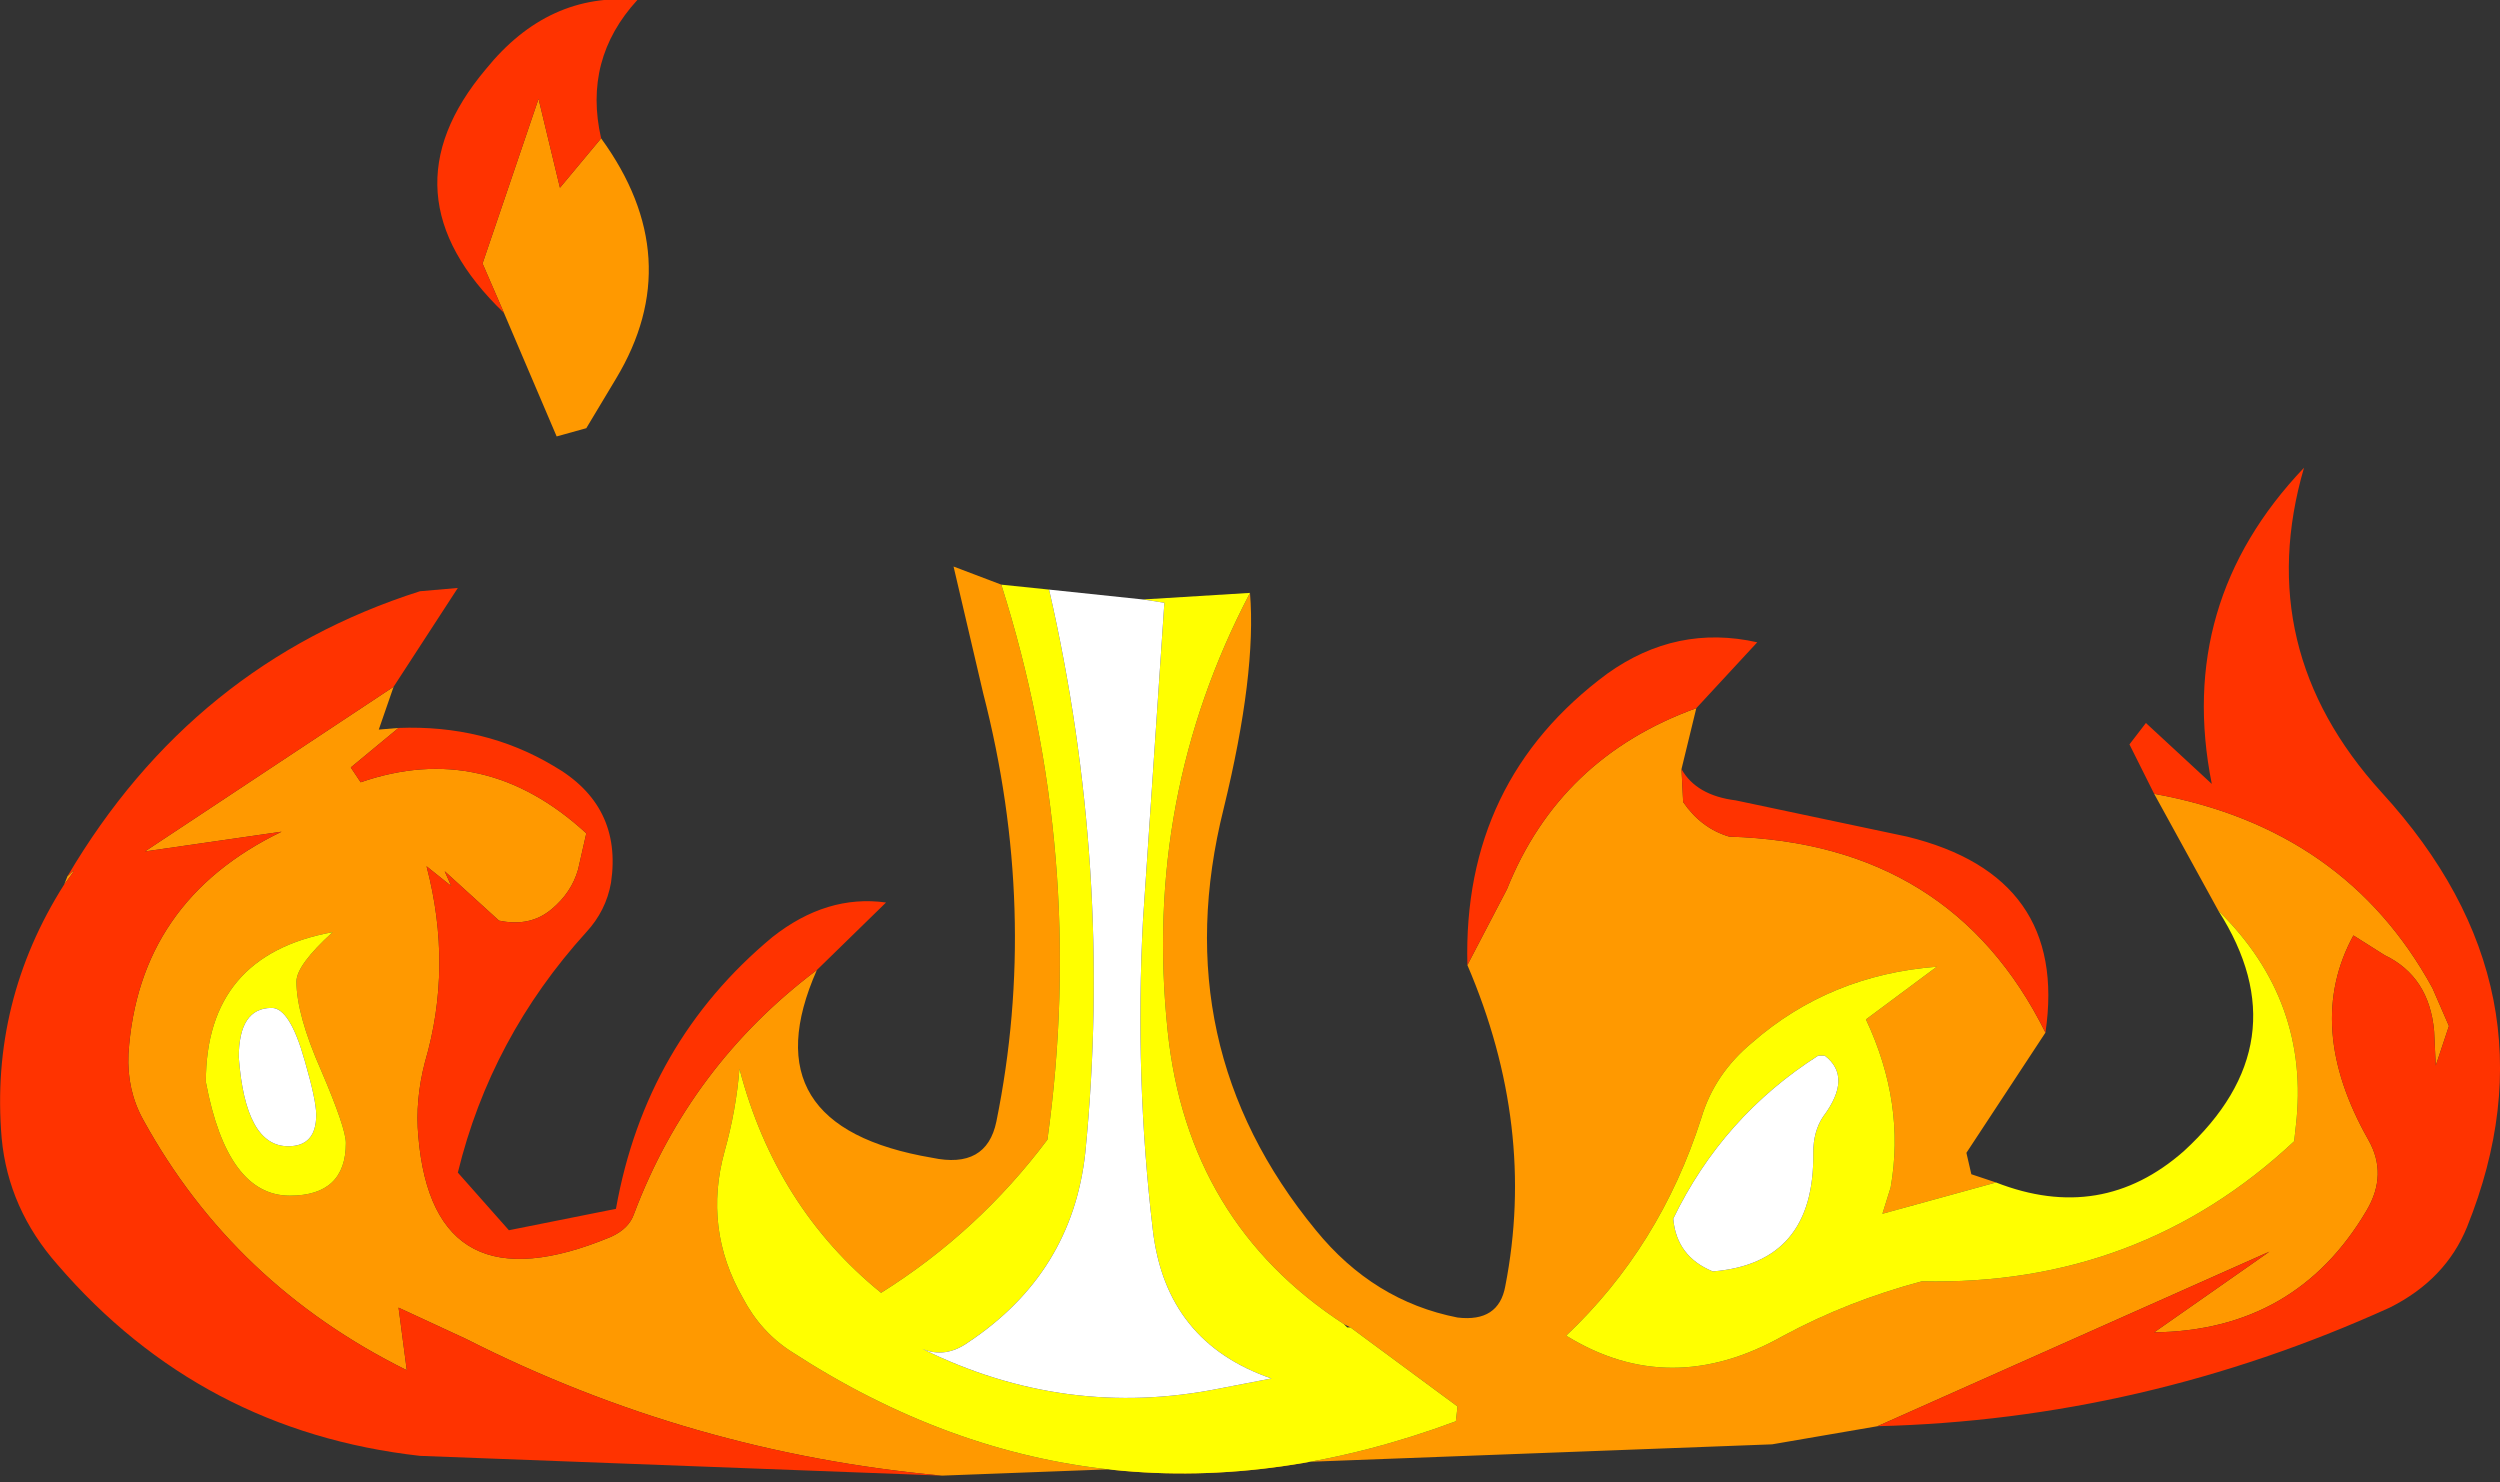 <?xml version="1.0" encoding="UTF-8" standalone="no"?>
<svg xmlns:xlink="http://www.w3.org/1999/xlink" height="45.0px" width="75.9px" xmlns="http://www.w3.org/2000/svg">
  <rect width="100%" height="100%" fill="#333333" stroke="none"/>
  <g transform="matrix(1.0, 0.0, 0.0, 1.0, 29.25, 37.85)">
    <path d="M8.7 -19.85 Q8.9 -17.4 7.9 -13.3 6.1 -6.1 10.7 -0.5 12.45 1.65 15.0 2.15 16.25 2.3 16.45 1.2 17.4 -3.65 15.3 -8.55 L16.5 -10.85 Q18.1 -14.85 22.25 -16.35 L21.8 -14.5 21.85 -13.5 Q22.4 -12.7 23.25 -12.45 30.0 -12.25 32.85 -6.5 L30.45 -2.85 30.6 -2.2 31.35 -1.95 27.9 -1.0 28.15 -1.8 Q28.6 -4.35 27.4 -6.9 L29.55 -8.5 Q26.3 -8.25 23.95 -6.2 22.8 -5.25 22.4 -3.9 21.15 0.0 18.3 2.7 21.45 4.65 24.9 2.7 26.85 1.65 29.1 1.05 35.7 1.2 40.4 -3.2 L40.45 -3.65 Q40.9 -7.45 38.1 -10.2 L36.15 -13.75 Q41.95 -12.7 44.6 -7.85 L45.1 -6.7 44.7 -5.5 44.65 -6.55 Q44.5 -8.2 43.15 -8.85 L42.2 -9.45 Q40.7 -6.7 42.65 -3.25 43.25 -2.2 42.6 -1.1 40.45 2.55 36.15 2.6 L39.65 0.15 27.75 5.45 24.55 6.0 -0.65 6.95 Q-8.3 6.25 -15.1 2.8 L-17.15 1.85 -16.9 3.75 Q-22.15 1.15 -24.9 -3.85 -25.4 -4.75 -25.35 -5.85 -25.05 -10.5 -20.7 -12.6 L-24.85 -12.0 -17.3 -17.0 -17.75 -15.7 -17.15 -15.75 -18.6 -14.55 -18.3 -14.1 Q-14.55 -15.4 -11.45 -12.55 L-11.7 -11.45 Q-11.9 -10.75 -12.5 -10.25 -13.15 -9.7 -14.1 -9.9 L-15.75 -11.4 -15.55 -10.95 -16.3 -11.55 Q-15.5 -8.5 -16.35 -5.6 -16.65 -4.45 -16.55 -3.35 -16.1 1.95 -10.7 -0.3 -10.15 -0.55 -10.0 -1.0 -8.3 -5.5 -4.45 -8.4 -6.55 -3.65 -0.95 -2.7 0.7 -2.35 1.0 -3.8 2.3 -10.2 0.6 -16.8 L-0.3 -20.65 1.15 -20.1 Q3.75 -11.9 2.55 -3.25 0.45 -0.45 -2.5 1.4 -5.7 -1.2 -6.8 -5.4 -6.9 -4.15 -7.25 -2.9 -7.9 -0.55 -6.7 1.55 -6.15 2.6 -5.2 3.2 4.2 9.3 14.95 5.3 L15.0 4.85 11.75 2.45 11.55 2.35 Q6.8 -0.75 6.2 -6.55 5.45 -13.65 8.7 -19.85 M-13.95 -28.35 L-14.6 -29.85 -12.9 -34.85 -12.25 -32.15 -11.0 -33.65 Q-8.35 -30.0 -10.55 -26.35 L-11.45 -24.85 -12.35 -24.6 -13.95 -28.35 M-23.0 -5.0 Q-22.35 -1.55 -20.45 -1.55 -18.75 -1.55 -18.75 -3.15 -18.75 -3.6 -19.5 -5.35 -20.25 -7.05 -20.25 -8.05 -20.25 -8.55 -19.15 -9.55 -23.0 -8.85 -23.0 -5.0 M-27.2 -11.25 Q-26.85 -11.6 -27.15 -11.2 L-27.3 -11.0 -27.2 -11.25" fill="#ff9900" fill-rule="evenodd" stroke="none"/>
    <path d="M8.7 -19.85 Q5.45 -13.65 6.2 -6.55 6.8 -0.75 11.55 2.35 L11.65 2.45 11.75 2.45 15.0 4.85 14.95 5.3 Q4.2 9.3 -5.2 3.2 -6.15 2.6 -6.7 1.55 -7.9 -0.55 -7.25 -2.9 -6.9 -4.15 -6.8 -5.4 -5.7 -1.2 -2.5 1.4 0.45 -0.45 2.55 -3.25 3.75 -11.9 1.15 -20.1 L2.6 -19.95 Q4.55 -11.45 3.7 -2.85 3.3 0.8 0.15 2.9 -0.55 3.4 -1.25 3.1 3.1 5.25 7.8 4.3 L9.35 4.0 Q6.15 2.9 5.75 -0.5 5.2 -5.15 5.45 -9.9 L6.1 -19.55 5.45 -19.65 8.7 -19.85 M38.1 -10.2 Q40.9 -7.45 40.45 -3.65 L40.4 -3.2 Q35.7 1.2 29.1 1.05 26.85 1.65 24.9 2.7 21.45 4.65 18.3 2.7 21.15 0.0 22.4 -3.9 22.8 -5.25 23.95 -6.2 26.3 -8.25 29.55 -8.5 L27.4 -6.9 Q28.6 -4.35 28.15 -1.8 L27.9 -1.0 31.35 -1.95 Q34.55 -0.7 37.05 -2.9 40.65 -6.2 38.1 -10.2 M26.1 -3.95 Q27.0 -5.15 26.15 -5.8 L25.95 -5.8 Q23.05 -3.95 21.55 -0.85 21.65 0.3 22.75 0.75 25.85 0.5 25.8 -2.85 25.8 -3.5 26.1 -3.95 M-23.0 -5.0 Q-23.0 -8.85 -19.15 -9.55 -20.25 -8.55 -20.25 -8.05 -20.25 -7.05 -19.5 -5.35 -18.75 -3.6 -18.75 -3.15 -18.75 -1.55 -20.45 -1.55 -22.35 -1.55 -23.0 -5.0 M-22.0 -5.75 Q-21.8 -3.05 -20.5 -3.05 -19.65 -3.05 -19.65 -4.0 -19.65 -4.45 -20.0 -5.65 -20.45 -7.25 -21.0 -7.25 -22.0 -7.25 -22.0 -5.75" fill="#ffff00" fill-rule="evenodd" stroke="none"/>
    <path d="M2.6 -19.95 L5.45 -19.65 6.1 -19.55 5.45 -9.9 Q5.2 -5.15 5.75 -0.5 6.15 2.9 9.35 4.0 L7.8 4.3 Q3.1 5.25 -1.25 3.1 -0.55 3.4 0.15 2.9 3.3 0.8 3.7 -2.85 4.55 -11.45 2.6 -19.95 M26.1 -3.95 Q25.8 -3.5 25.8 -2.85 25.85 0.5 22.75 0.75 21.65 0.3 21.55 -0.85 23.05 -3.95 25.95 -5.8 L26.15 -5.8 Q27.0 -5.15 26.1 -3.95 M-22.0 -5.75 Q-22.0 -7.25 -21.0 -7.25 -20.45 -7.25 -20.0 -5.65 -19.65 -4.45 -19.65 -4.0 -19.65 -3.05 -20.5 -3.05 -21.8 -3.05 -22.0 -5.75" fill="#ffffff" fill-rule="evenodd" stroke="none"/>
    <path d="M-4.45 -8.4 Q-8.3 -5.5 -10.0 -1.0 -10.15 -0.55 -10.7 -0.3 -16.1 1.95 -16.55 -3.35 -16.65 -4.45 -16.35 -5.6 -15.5 -8.5 -16.3 -11.55 L-15.55 -10.95 -15.75 -11.4 -14.1 -9.9 Q-13.15 -9.7 -12.5 -10.25 -11.9 -10.75 -11.7 -11.45 L-11.45 -12.55 Q-14.55 -15.4 -18.3 -14.1 L-18.6 -14.55 -17.15 -15.75 Q-14.55 -15.85 -12.45 -14.6 -10.35 -13.4 -10.7 -11.05 -10.85 -10.2 -11.45 -9.55 -14.35 -6.35 -15.35 -2.25 L-13.8 -0.5 -10.55 -1.15 Q-9.65 -6.2 -5.8 -9.4 -4.15 -10.7 -2.35 -10.45 L-4.45 -8.4 M-17.3 -17.0 L-24.85 -12.0 -20.7 -12.6 Q-25.05 -10.5 -25.35 -5.85 -25.4 -4.75 -24.9 -3.85 -22.15 1.15 -16.9 3.75 L-17.15 1.85 -15.1 2.8 Q-8.3 6.25 -0.65 6.95 L-16.5 6.35 Q-23.15 5.6 -27.5 0.55 -29.0 -1.15 -29.2 -3.3 -29.55 -7.45 -27.3 -11.0 L-27.15 -11.2 Q-26.85 -11.6 -27.2 -11.25 -23.4 -17.7 -16.5 -19.9 L-15.35 -20.0 -17.3 -17.0 M27.75 5.45 L39.65 0.15 36.15 2.6 Q40.45 2.55 42.6 -1.1 43.25 -2.2 42.65 -3.25 40.7 -6.7 42.2 -9.45 L43.15 -8.85 Q44.5 -8.2 44.65 -6.55 L44.7 -5.5 45.1 -6.7 44.6 -7.85 Q41.95 -12.7 36.15 -13.75 L35.4 -15.25 35.9 -15.9 37.9 -14.05 Q36.8 -19.55 40.7 -23.65 39.1 -18.15 43.05 -13.8 48.55 -7.8 45.65 -0.6 45.0 1.0 43.3 1.85 35.8 5.25 27.75 5.45 M32.85 -6.5 Q30.0 -12.25 23.25 -12.45 22.4 -12.7 21.85 -13.5 L21.8 -14.5 Q22.25 -13.7 23.45 -13.55 L28.65 -12.45 Q33.55 -11.25 32.85 -6.5 M22.25 -16.35 Q18.1 -14.85 16.5 -10.85 L15.3 -8.55 Q15.15 -14.15 19.55 -17.4 21.65 -18.9 24.1 -18.35 L22.25 -16.35 M-11.0 -33.65 L-12.25 -32.15 -12.9 -34.85 -14.6 -29.85 -13.95 -28.35 Q-17.7 -31.95 -14.5 -35.75 -12.6 -38.1 -9.9 -37.85 -11.55 -36.05 -11.0 -33.65" fill="#ff3300" fill-rule="evenodd" stroke="none"/>
  </g>
</svg>

